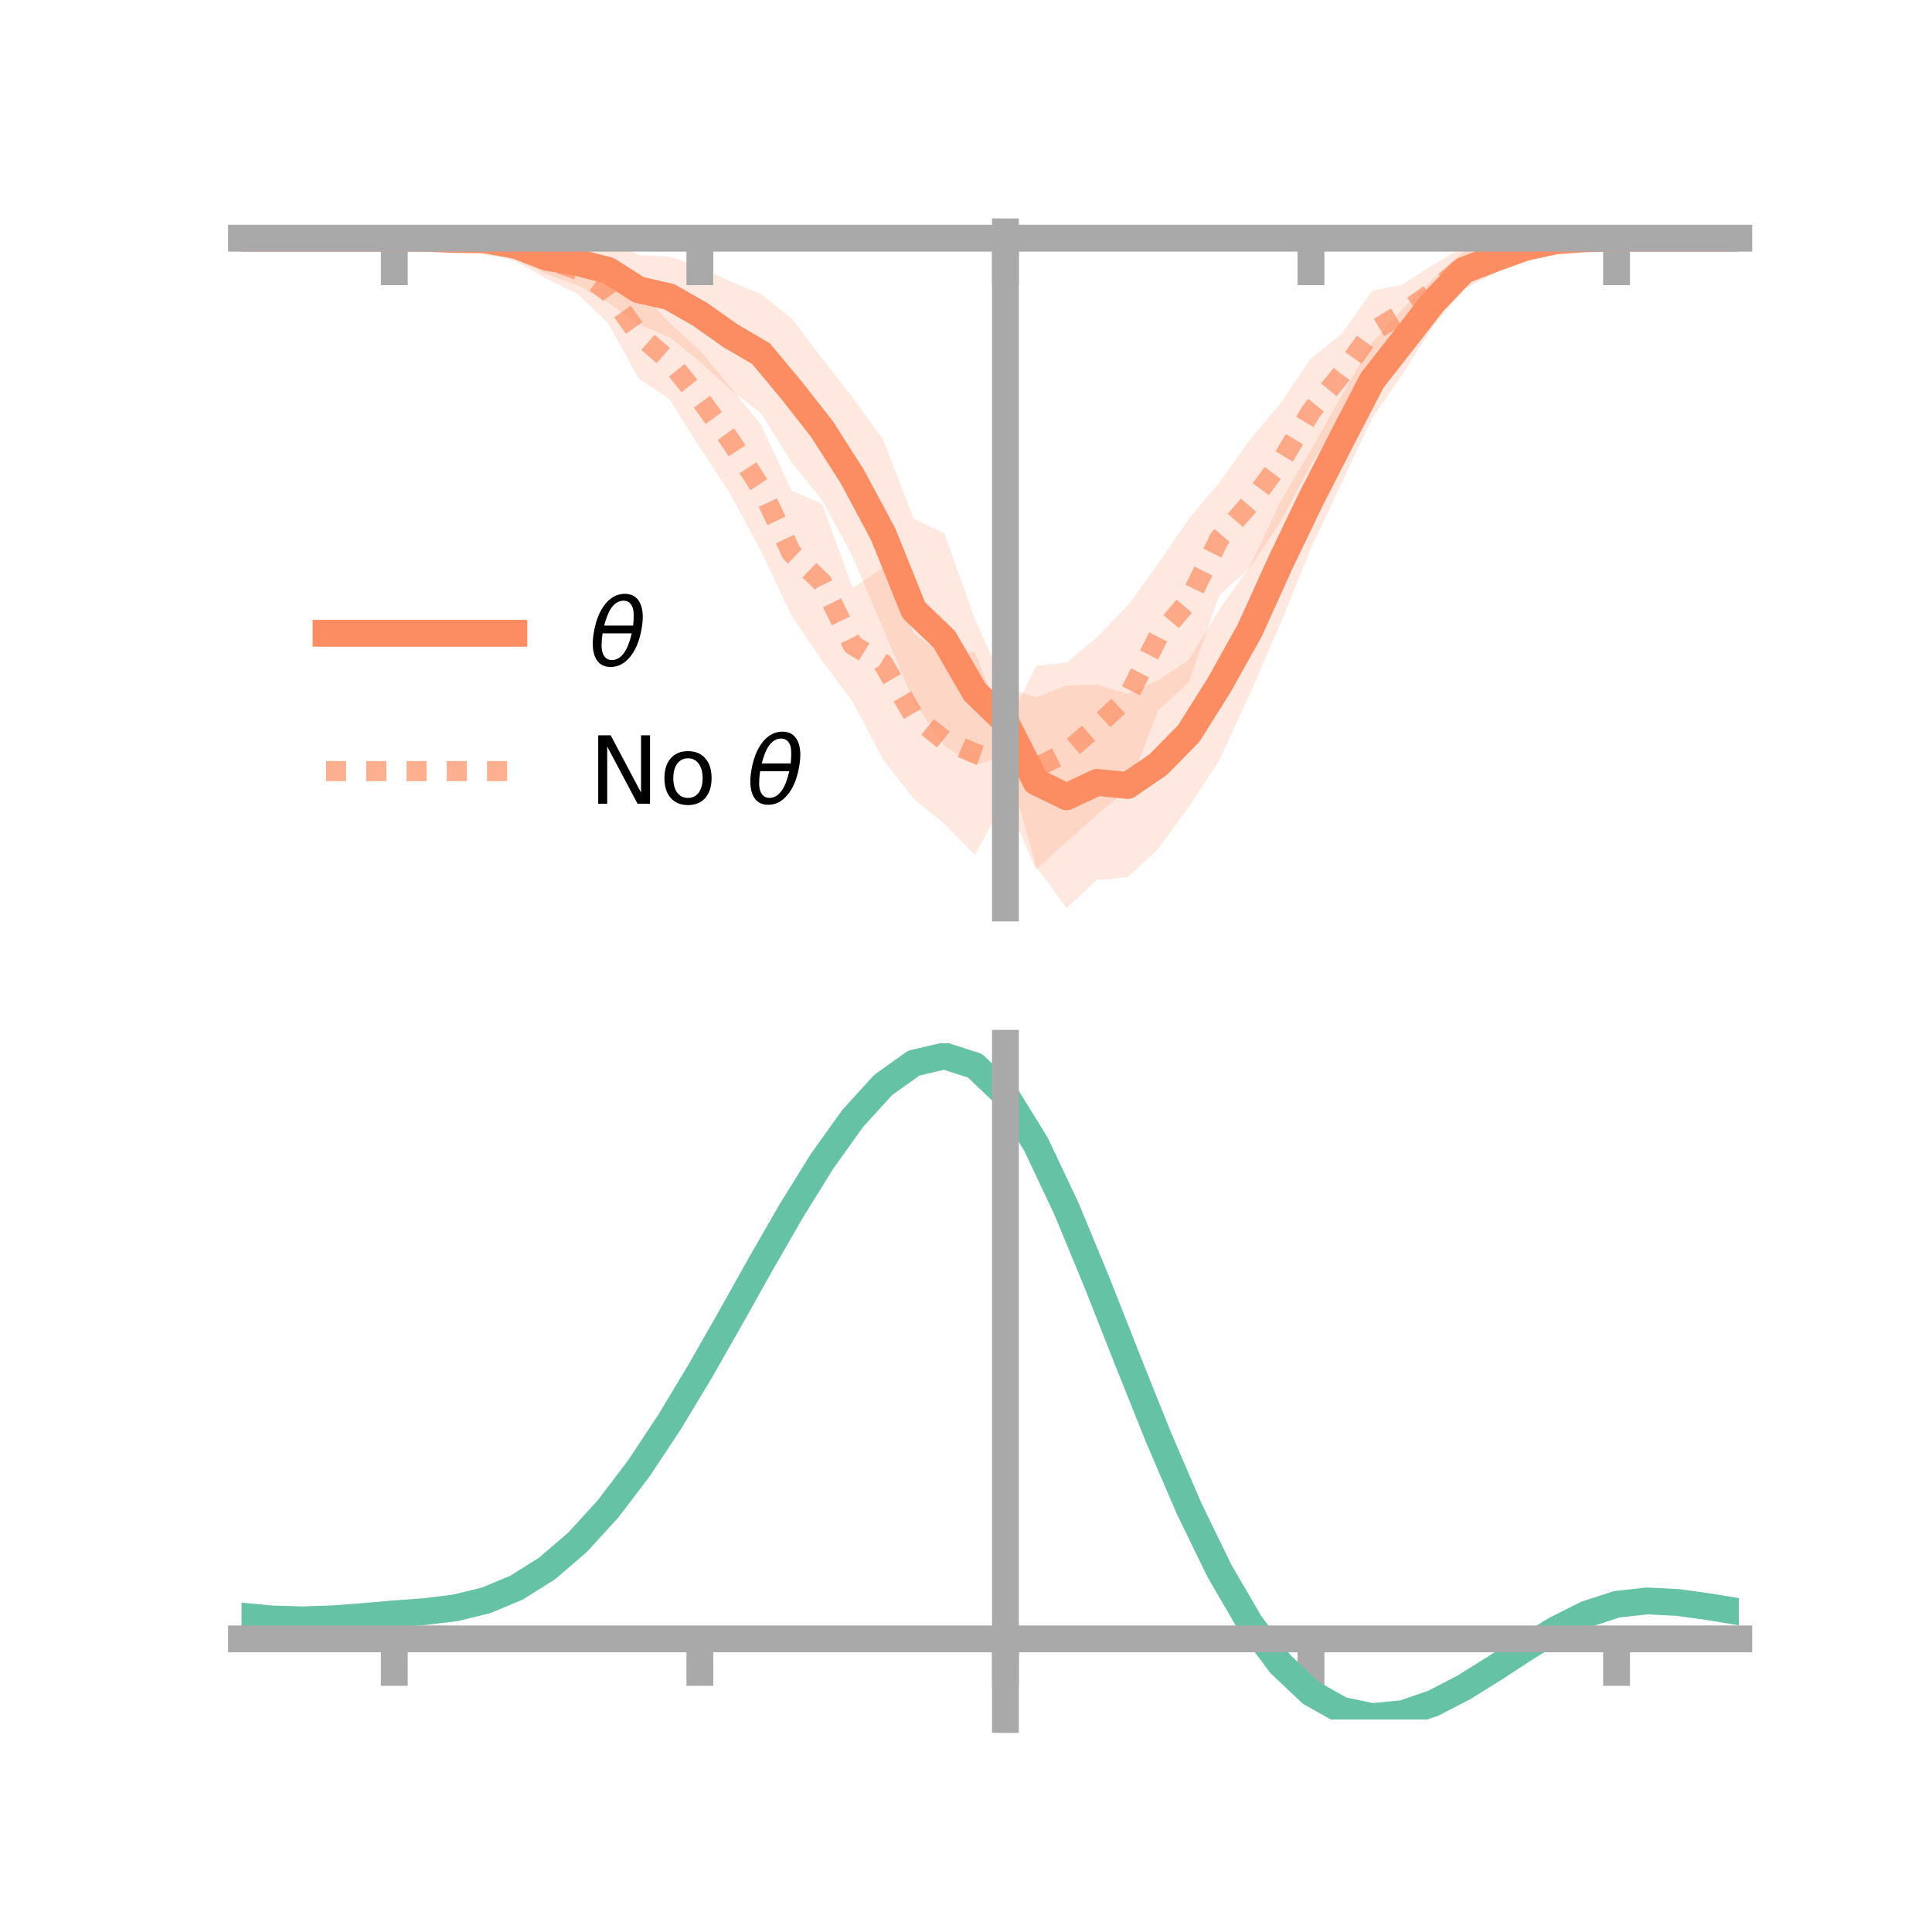 <?xml version="1.0" encoding="utf-8" standalone="no"?>
<!DOCTYPE svg PUBLIC "-//W3C//DTD SVG 1.1//EN"
  "http://www.w3.org/Graphics/SVG/1.1/DTD/svg11.dtd">
<!-- Created with matplotlib (https://matplotlib.org/) -->
<svg height="144pt" version="1.1" viewBox="0 0 144 144" width="144pt" xmlns="http://www.w3.org/2000/svg" xmlns:xlink="http://www.w3.org/1999/xlink">
 <defs>
  <style type="text/css">*{stroke-linecap:butt;stroke-linejoin:round;}</style>
 </defs>
 <g id="figure_1">
  <g id="patch_1">
   <path d="M 0 144 
L 144 144 
L 144 0 
L 0 0 
z
" style="fill:none;"/>
  </g>
  <g id="axes_1">
   <g id="patch_2">
    <path d="M 18 67.68 
L 129.6 67.68 
L 129.6 17.28 
L 18 17.28 
z
" style="fill:none;"/>
   </g>
   <g id="PolyCollection_1">
    <path clip-path="url(#p8a1e33595a)" d="M 18 17.753 
L 18 17.753 
L 20.278 17.753 
L 22.555 17.753 
L 24.833 17.753 
L 27.11 17.753 
L 29.388 17.753 
L 31.665 17.637 
L 33.943 17.525 
L 36.22 17.381 
L 38.498 17.28 
L 40.776 17.922 
L 43.053 17.867 
L 45.331 17.765 
L 47.608 19.021 
L 49.886 19.119 
L 52.163 19.878 
L 54.441 20.991 
L 56.718 21.91 
L 58.996 23.733 
L 61.273 26.721 
L 63.551 29.637 
L 65.829 32.78 
L 68.106 38.68 
L 70.384 39.735 
L 72.661 46.137 
L 74.939 51.229 
L 77.216 51.974 
L 79.494 51.094 
L 81.771 51.039 
L 84.049 51.716 
L 86.327 50.702 
L 88.604 49.194 
L 90.882 45.434 
L 93.159 42.212 
L 95.437 37.397 
L 97.714 33.522 
L 99.992 29.499 
L 102.269 25.53 
L 104.547 23.021 
L 106.824 20.76 
L 109.102 18.746 
L 111.38 18.149 
L 113.657 17.917 
L 115.935 17.601 
L 118.212 17.651 
L 120.49 17.752 
L 122.767 17.753 
L 125.045 17.753 
L 127.322 17.753 
L 129.6 17.753 
L 129.6 17.753 
L 129.6 17.753 
L 127.322 17.753 
L 125.045 17.753 
L 122.767 17.753 
L 120.49 17.753 
L 118.212 17.937 
L 115.935 18.303 
L 113.657 18.981 
L 111.38 20.396 
L 109.102 21.559 
L 106.824 24.286 
L 104.547 27.881 
L 102.269 31.184 
L 99.992 36.003 
L 97.714 40.87 
L 95.437 46.476 
L 93.159 51.722 
L 90.882 56.66 
L 88.604 60.14 
L 86.327 63.275 
L 84.049 65.373 
L 81.771 65.591 
L 79.494 67.68 
L 77.216 64.57 
L 74.939 56.339 
L 72.661 57.028 
L 70.384 55.576 
L 68.106 52.267 
L 65.829 46.865 
L 63.551 41.487 
L 61.273 37.262 
L 58.996 34.448 
L 56.718 30.804 
L 54.441 29.054 
L 52.163 26.952 
L 49.886 25.113 
L 47.608 24.181 
L 45.331 22.542 
L 43.053 21.27 
L 40.776 20.442 
L 38.498 19.339 
L 36.22 18.362 
L 33.943 18.18 
L 31.665 17.882 
L 29.388 17.753 
L 27.11 17.753 
L 24.833 17.753 
L 22.555 17.753 
L 20.278 17.753 
L 18 17.753 
z
" style="fill:#fc8d62;fill-opacity:0.2;"/>
   </g>
   <g id="PolyCollection_2">
    <path clip-path="url(#p8a1e33595a)" d="M 18 17.753 
L 18 17.753 
L 20.278 17.753 
L 22.555 17.753 
L 24.833 17.753 
L 27.11 17.753 
L 29.388 17.753 
L 31.665 17.661 
L 33.943 17.425 
L 36.22 17.521 
L 38.498 17.579 
L 40.776 17.81 
L 43.053 18.326 
L 45.331 19.373 
L 47.608 21.603 
L 49.886 24.061 
L 52.163 26.106 
L 54.441 28.858 
L 56.718 31.653 
L 58.996 36.562 
L 61.273 37.558 
L 63.551 43.822 
L 65.829 42.305 
L 68.106 47.19 
L 70.384 48.955 
L 72.661 48.586 
L 74.939 54.337 
L 77.216 49.625 
L 79.494 49.385 
L 81.771 47.495 
L 84.049 45.143 
L 86.327 42.007 
L 88.604 38.674 
L 90.882 35.969 
L 93.159 32.773 
L 95.437 30.066 
L 97.714 26.716 
L 99.992 24.892 
L 102.269 21.677 
L 104.547 21.206 
L 106.824 19.734 
L 109.102 18.423 
L 111.38 17.987 
L 113.657 17.508 
L 115.935 17.577 
L 118.212 17.657 
L 120.49 17.753 
L 122.767 17.753 
L 125.045 17.753 
L 127.322 17.753 
L 129.6 17.753 
L 129.6 17.753 
L 129.6 17.753 
L 127.322 17.753 
L 125.045 17.753 
L 122.767 17.753 
L 120.49 17.753 
L 118.212 17.875 
L 115.935 18.306 
L 113.657 18.782 
L 111.38 19.885 
L 109.102 21.17 
L 106.824 23.76 
L 104.547 25.478 
L 102.269 27.767 
L 99.992 30.895 
L 97.714 34.629 
L 95.437 38.908 
L 93.159 42.315 
L 90.882 44.349 
L 88.604 50.88 
L 86.327 52.938 
L 84.049 58.798 
L 81.771 60.72 
L 79.494 62.742 
L 77.216 64.834 
L 74.939 59.542 
L 72.661 63.708 
L 70.384 61.397 
L 68.106 59.545 
L 65.829 56.628 
L 63.551 52.31 
L 61.273 49.256 
L 58.996 45.886 
L 56.718 41.067 
L 54.441 36.832 
L 52.163 33.357 
L 49.886 29.733 
L 47.608 28.234 
L 45.331 24.083 
L 43.053 21.918 
L 40.776 20.791 
L 38.498 19.51 
L 36.22 18.829 
L 33.943 18.222 
L 31.665 17.871 
L 29.388 17.753 
L 27.11 17.753 
L 24.833 17.753 
L 22.555 17.753 
L 20.278 17.753 
L 18 17.753 
z
" style="fill:#fc8d62;fill-opacity:0.2;"/>
   </g>
   <g id="matplotlib.axis_1">
    <g id="xtick_1">
     <g id="line2d_1">
      <defs>
       <path d="M 0 0 
L 0 3.5 
" id="mb4a469dd92" style="stroke:#a9a9a9;stroke-width:2;"/>
      </defs>
      <g>
       <use style="fill:#a9a9a9;stroke:#a9a9a9;stroke-width:2;" x="29.388" xlink:href="#mb4a469dd92" y="17.753"/>
      </g>
     </g>
    </g>
    <g id="xtick_2">
     <g id="line2d_2">
      <g>
       <use style="fill:#a9a9a9;stroke:#a9a9a9;stroke-width:2;" x="52.163" xlink:href="#mb4a469dd92" y="17.753"/>
      </g>
     </g>
    </g>
    <g id="xtick_3">
     <g id="line2d_3">
      <g>
       <use style="fill:#a9a9a9;stroke:#a9a9a9;stroke-width:2;" x="74.939" xlink:href="#mb4a469dd92" y="17.753"/>
      </g>
     </g>
    </g>
    <g id="xtick_4">
     <g id="line2d_4">
      <g>
       <use style="fill:#a9a9a9;stroke:#a9a9a9;stroke-width:2;" x="97.714" xlink:href="#mb4a469dd92" y="17.753"/>
      </g>
     </g>
    </g>
    <g id="xtick_5">
     <g id="line2d_5">
      <g>
       <use style="fill:#a9a9a9;stroke:#a9a9a9;stroke-width:2;" x="120.49" xlink:href="#mb4a469dd92" y="17.753"/>
      </g>
     </g>
    </g>
   </g>
   <g id="matplotlib.axis_2"/>
   <g id="line2d_6">
    <path clip-path="url(#p8a1e33595a)" d="M 18 17.753 
L 20.278 17.753 
L 22.555 17.753 
L 24.833 17.753 
L 27.11 17.753 
L 29.388 17.753 
L 31.665 17.759 
L 33.943 17.852 
L 36.22 17.871 
L 38.498 18.309 
L 40.776 19.182 
L 43.053 19.569 
L 45.331 20.154 
L 47.608 21.601 
L 49.886 22.116 
L 52.163 23.415 
L 54.441 25.023 
L 56.718 26.357 
L 58.996 29.09 
L 61.273 31.992 
L 63.551 35.562 
L 65.829 39.823 
L 68.106 45.473 
L 70.384 47.655 
L 72.661 51.583 
L 74.939 53.784 
L 77.216 58.272 
L 79.494 59.387 
L 81.771 58.315 
L 84.049 58.544 
L 86.327 56.989 
L 88.604 54.667 
L 90.882 51.047 
L 93.159 46.967 
L 95.437 41.936 
L 97.714 37.196 
L 99.992 32.751 
L 102.269 28.357 
L 104.547 25.451 
L 106.824 22.523 
L 109.102 20.152 
L 111.38 19.273 
L 113.657 18.449 
L 115.935 17.952 
L 118.212 17.794 
L 120.49 17.753 
L 122.767 17.753 
L 125.045 17.753 
L 127.322 17.753 
L 129.6 17.753 
" style="fill:none;stroke:#fc8d62;stroke-linecap:square;stroke-width:2;"/>
   </g>
   <g id="line2d_7">
    <path clip-path="url(#p8a1e33595a)" d="M 18 17.753 
L 20.278 17.753 
L 22.555 17.753 
L 24.833 17.753 
L 27.11 17.753 
L 29.388 17.753 
L 31.665 17.766 
L 33.943 17.823 
L 36.22 18.175 
L 38.498 18.544 
L 40.776 19.301 
L 43.053 20.122 
L 45.331 21.728 
L 47.608 24.918 
L 49.886 26.897 
L 52.163 29.731 
L 54.441 32.845 
L 56.718 36.36 
L 58.996 41.224 
L 61.273 43.407 
L 63.551 48.066 
L 65.829 49.467 
L 68.106 53.367 
L 70.384 55.176 
L 72.661 56.147 
L 74.939 56.94 
L 77.216 57.229 
L 79.494 56.064 
L 81.771 54.107 
L 84.049 51.971 
L 86.327 47.472 
L 88.604 44.777 
L 90.882 40.159 
L 93.159 37.544 
L 95.437 34.487 
L 97.714 30.672 
L 99.992 27.893 
L 102.269 24.722 
L 104.547 23.342 
L 106.824 21.747 
L 109.102 19.797 
L 111.38 18.936 
L 113.657 18.145 
L 115.935 17.941 
L 118.212 17.766 
L 120.49 17.753 
L 122.767 17.753 
L 125.045 17.753 
L 127.322 17.753 
L 129.6 17.753 
" style="fill:none;stroke:#fc8d62;stroke-dasharray:1.5,1.5;stroke-dashoffset:0;stroke-opacity:0.7;stroke-width:1.5;"/>
   </g>
   <g id="patch_3">
    <path d="M 74.939 67.68 
L 74.939 17.28 
" style="fill:none;stroke:#a9a9a9;stroke-linecap:square;stroke-linejoin:miter;stroke-width:2;"/>
   </g>
   <g id="patch_4">
    <path d="M 129.6 67.68 
L 129.6 17.28 
" style="fill:none;"/>
   </g>
   <g id="patch_5">
    <path d="M 18 17.753 
L 129.6 17.753 
" style="fill:none;stroke:#a9a9a9;stroke-linecap:square;stroke-linejoin:miter;stroke-width:2;"/>
   </g>
   <g id="patch_6">
    <path d="M 18 17.28 
L 129.6 17.28 
" style="fill:none;"/>
   </g>
   <g id="legend_1">
    <g id="line2d_8">
     <path d="M 24.3 47.2 
L 38.3 47.2 
" style="fill:none;stroke:#fc8d62;stroke-linecap:square;stroke-width:2;"/>
    </g>
    <g id="line2d_9"/>
    <g id="text_1">
     <!-- $\theta$ -->
     <g transform="translate(43.9 49.65)scale(0.07 -0.07)">
      <defs>
       <path d="M 45.516 34.672 
L 14.453 34.672 
Q 12.359 20.062 14.5 13.875 
Q 17.188 6.25 24.469 6.25 
Q 31.781 6.25 37.359 13.922 
Q 42.234 20.656 45.516 34.672 
z
M 47.016 42.969 
Q 48.344 56.844 46.625 61.719 
Q 43.953 69.438 36.766 69.438 
Q 29.297 69.438 23.828 61.812 
Q 19.531 55.672 16.156 42.969 
z
M 38.188 76.766 
Q 49.906 76.766 54.594 66.406 
Q 59.281 56.109 55.719 37.844 
Q 52.203 19.625 43.453 9.281 
Q 34.766 -1.125 23.047 -1.125 
Q 11.281 -1.125 6.641 9.281 
Q 2 19.625 5.516 37.844 
Q 9.078 56.109 17.719 66.406 
Q 26.422 76.766 38.188 76.766 
z
" id="DejaVuSans-Oblique-952"/>
      </defs>
      <use transform="translate(0 0.234)" xlink:href="#DejaVuSans-Oblique-952"/>
     </g>
    </g>
    <g id="line2d_10">
     <path d="M 24.3 57.474 
L 38.3 57.474 
" style="fill:none;stroke:#fc8d62;stroke-dasharray:1.5,1.5;stroke-dashoffset:0;stroke-opacity:0.7;stroke-width:1.5;"/>
    </g>
    <g id="line2d_11"/>
    <g id="text_2">
     <!-- No $\theta$ -->
     <g transform="translate(43.9 59.924)scale(0.07 -0.07)">
      <defs>
       <path d="M 9.812 72.906 
L 23.094 72.906 
L 55.422 11.922 
L 55.422 72.906 
L 64.984 72.906 
L 64.984 0 
L 51.703 0 
L 19.391 60.984 
L 19.391 0 
L 9.812 0 
z
" id="DejaVuSans-78"/>
       <path d="M 30.609 48.391 
Q 23.391 48.391 19.188 42.75 
Q 14.984 37.109 14.984 27.297 
Q 14.984 17.484 19.156 11.844 
Q 23.344 6.203 30.609 6.203 
Q 37.797 6.203 41.984 11.859 
Q 46.188 17.531 46.188 27.297 
Q 46.188 37.016 41.984 42.703 
Q 37.797 48.391 30.609 48.391 
z
M 30.609 56 
Q 42.328 56 49.016 48.375 
Q 55.719 40.766 55.719 27.297 
Q 55.719 13.875 49.016 6.219 
Q 42.328 -1.422 30.609 -1.422 
Q 18.844 -1.422 12.172 6.219 
Q 5.516 13.875 5.516 27.297 
Q 5.516 40.766 12.172 48.375 
Q 18.844 56 30.609 56 
z
" id="DejaVuSans-111"/>
       <path id="DejaVuSans-32"/>
      </defs>
      <use transform="translate(0 0.234)" xlink:href="#DejaVuSans-78"/>
      <use transform="translate(74.805 0.234)" xlink:href="#DejaVuSans-111"/>
      <use transform="translate(135.986 0.234)" xlink:href="#DejaVuSans-32"/>
      <use transform="translate(167.773 0.234)" xlink:href="#DejaVuSans-Oblique-952"/>
     </g>
    </g>
   </g>
  </g>
  <g id="axes_2">
   <g id="patch_7">
    <path d="M 18 128.16 
L 129.6 128.16 
L 129.6 77.76 
L 18 77.76 
z
" style="fill:none;"/>
   </g>
   <g id="PolyCollection_3">
    <path clip-path="url(#p7c1b788c13)" d="M 18 120.494 
L 18 120.419 
L 20.278 120.641 
L 22.555 120.705 
L 24.833 120.621 
L 27.11 120.438 
L 29.388 120.235 
L 31.665 120.061 
L 33.943 119.775 
L 36.22 119.216 
L 38.498 118.256 
L 40.776 116.804 
L 43.053 114.807 
L 45.331 112.259 
L 47.608 109.19 
L 49.886 105.671 
L 52.163 101.803 
L 54.441 97.713 
L 56.718 93.558 
L 58.996 89.512 
L 61.273 85.764 
L 63.551 82.512 
L 65.829 79.96 
L 68.106 78.31 
L 70.384 77.76 
L 72.661 78.499 
L 74.939 80.696 
L 77.216 84.441 
L 79.494 89.333 
L 81.771 94.92 
L 84.049 100.785 
L 86.327 106.562 
L 88.604 111.949 
L 90.882 116.712 
L 93.159 120.687 
L 95.437 123.777 
L 97.714 125.953 
L 99.992 127.243 
L 102.269 127.727 
L 104.547 127.518 
L 106.824 126.756 
L 109.102 125.597 
L 111.38 124.204 
L 113.657 122.74 
L 115.935 121.366 
L 118.212 120.235 
L 120.49 119.496 
L 122.767 119.246 
L 125.045 119.365 
L 127.322 119.689 
L 129.6 120.077 
L 129.6 120.178 
L 129.6 120.178 
L 127.322 119.815 
L 125.045 119.51 
L 122.767 119.402 
L 120.49 119.659 
L 118.212 120.409 
L 115.935 121.57 
L 113.657 122.99 
L 111.38 124.506 
L 109.102 125.949 
L 106.824 127.147 
L 104.547 127.936 
L 102.269 128.16 
L 99.992 127.688 
L 97.714 126.419 
L 95.437 124.289 
L 93.159 121.281 
L 90.882 117.426 
L 88.604 112.812 
L 86.327 107.594 
L 84.049 101.994 
L 81.771 96.304 
L 79.494 90.877 
L 77.216 86.124 
L 74.939 82.486 
L 72.661 80.356 
L 70.384 79.642 
L 68.106 80.174 
L 65.829 81.765 
L 63.551 84.22 
L 61.273 87.341 
L 58.996 90.933 
L 56.718 94.804 
L 54.441 98.773 
L 52.163 102.675 
L 49.886 106.364 
L 47.608 109.719 
L 45.331 112.646 
L 43.053 115.085 
L 40.776 117.006 
L 38.498 118.416 
L 36.22 119.355 
L 33.943 119.903 
L 31.665 120.179 
L 29.388 120.342 
L 27.11 120.529 
L 24.833 120.694 
L 22.555 120.763 
L 20.278 120.698 
L 18 120.494 
z
" style="fill:#66c2a5;fill-opacity:0.2;"/>
   </g>
   <g id="matplotlib.axis_3">
    <g id="xtick_6">
     <g id="line2d_12">
      <g>
       <use style="fill:#a9a9a9;stroke:#a9a9a9;stroke-width:2;" x="29.388" xlink:href="#mb4a469dd92" y="122.153"/>
      </g>
     </g>
    </g>
    <g id="xtick_7">
     <g id="line2d_13">
      <g>
       <use style="fill:#a9a9a9;stroke:#a9a9a9;stroke-width:2;" x="52.163" xlink:href="#mb4a469dd92" y="122.153"/>
      </g>
     </g>
    </g>
    <g id="xtick_8">
     <g id="line2d_14">
      <g>
       <use style="fill:#a9a9a9;stroke:#a9a9a9;stroke-width:2;" x="74.939" xlink:href="#mb4a469dd92" y="122.153"/>
      </g>
     </g>
    </g>
    <g id="xtick_9">
     <g id="line2d_15">
      <g>
       <use style="fill:#a9a9a9;stroke:#a9a9a9;stroke-width:2;" x="97.714" xlink:href="#mb4a469dd92" y="122.153"/>
      </g>
     </g>
    </g>
    <g id="xtick_10">
     <g id="line2d_16">
      <g>
       <use style="fill:#a9a9a9;stroke:#a9a9a9;stroke-width:2;" x="120.49" xlink:href="#mb4a469dd92" y="122.153"/>
      </g>
     </g>
    </g>
   </g>
   <g id="matplotlib.axis_4"/>
   <g id="line2d_17">
    <path clip-path="url(#p7c1b788c13)" d="M 18 120.457 
L 20.278 120.669 
L 22.555 120.734 
L 24.833 120.658 
L 27.11 120.484 
L 29.388 120.288 
L 31.665 120.12 
L 33.943 119.839 
L 36.22 119.286 
L 38.498 118.336 
L 40.776 116.905 
L 43.053 114.946 
L 45.331 112.452 
L 47.608 109.455 
L 49.886 106.018 
L 52.163 102.239 
L 54.441 98.243 
L 56.718 94.181 
L 58.996 90.222 
L 61.273 86.552 
L 63.551 83.366 
L 65.829 80.863 
L 68.106 79.242 
L 70.384 78.701 
L 72.661 79.427 
L 74.939 81.591 
L 77.216 85.283 
L 79.494 90.105 
L 81.771 95.612 
L 84.049 101.39 
L 86.327 107.078 
L 88.604 112.38 
L 90.882 117.069 
L 93.159 120.984 
L 95.437 124.033 
L 97.714 126.186 
L 99.992 127.466 
L 102.269 127.943 
L 104.547 127.727 
L 106.824 126.952 
L 109.102 125.773 
L 111.38 124.355 
L 113.657 122.865 
L 115.935 121.468 
L 118.212 120.322 
L 120.49 119.577 
L 122.767 119.324 
L 125.045 119.437 
L 127.322 119.752 
L 129.6 120.128 
" style="fill:none;stroke:#66c2a5;stroke-linecap:square;stroke-width:2;"/>
   </g>
   <g id="patch_8">
    <path d="M 74.939 128.16 
L 74.939 77.76 
" style="fill:none;stroke:#a9a9a9;stroke-linecap:square;stroke-linejoin:miter;stroke-width:2;"/>
   </g>
   <g id="patch_9">
    <path d="M 129.6 128.16 
L 129.6 77.76 
" style="fill:none;"/>
   </g>
   <g id="patch_10">
    <path d="M 18 122.153 
L 129.6 122.153 
" style="fill:none;stroke:#a9a9a9;stroke-linecap:square;stroke-linejoin:miter;stroke-width:2;"/>
   </g>
   <g id="patch_11">
    <path d="M 18 77.76 
L 129.6 77.76 
" style="fill:none;"/>
   </g>
  </g>
 </g>
 <defs>
  <clipPath id="p8a1e33595a">
   <rect height="50.4" width="111.6" x="18" y="17.28"/>
  </clipPath>
  <clipPath id="p7c1b788c13">
   <rect height="50.4" width="111.6" x="18" y="77.76"/>
  </clipPath>
 </defs>
</svg>
